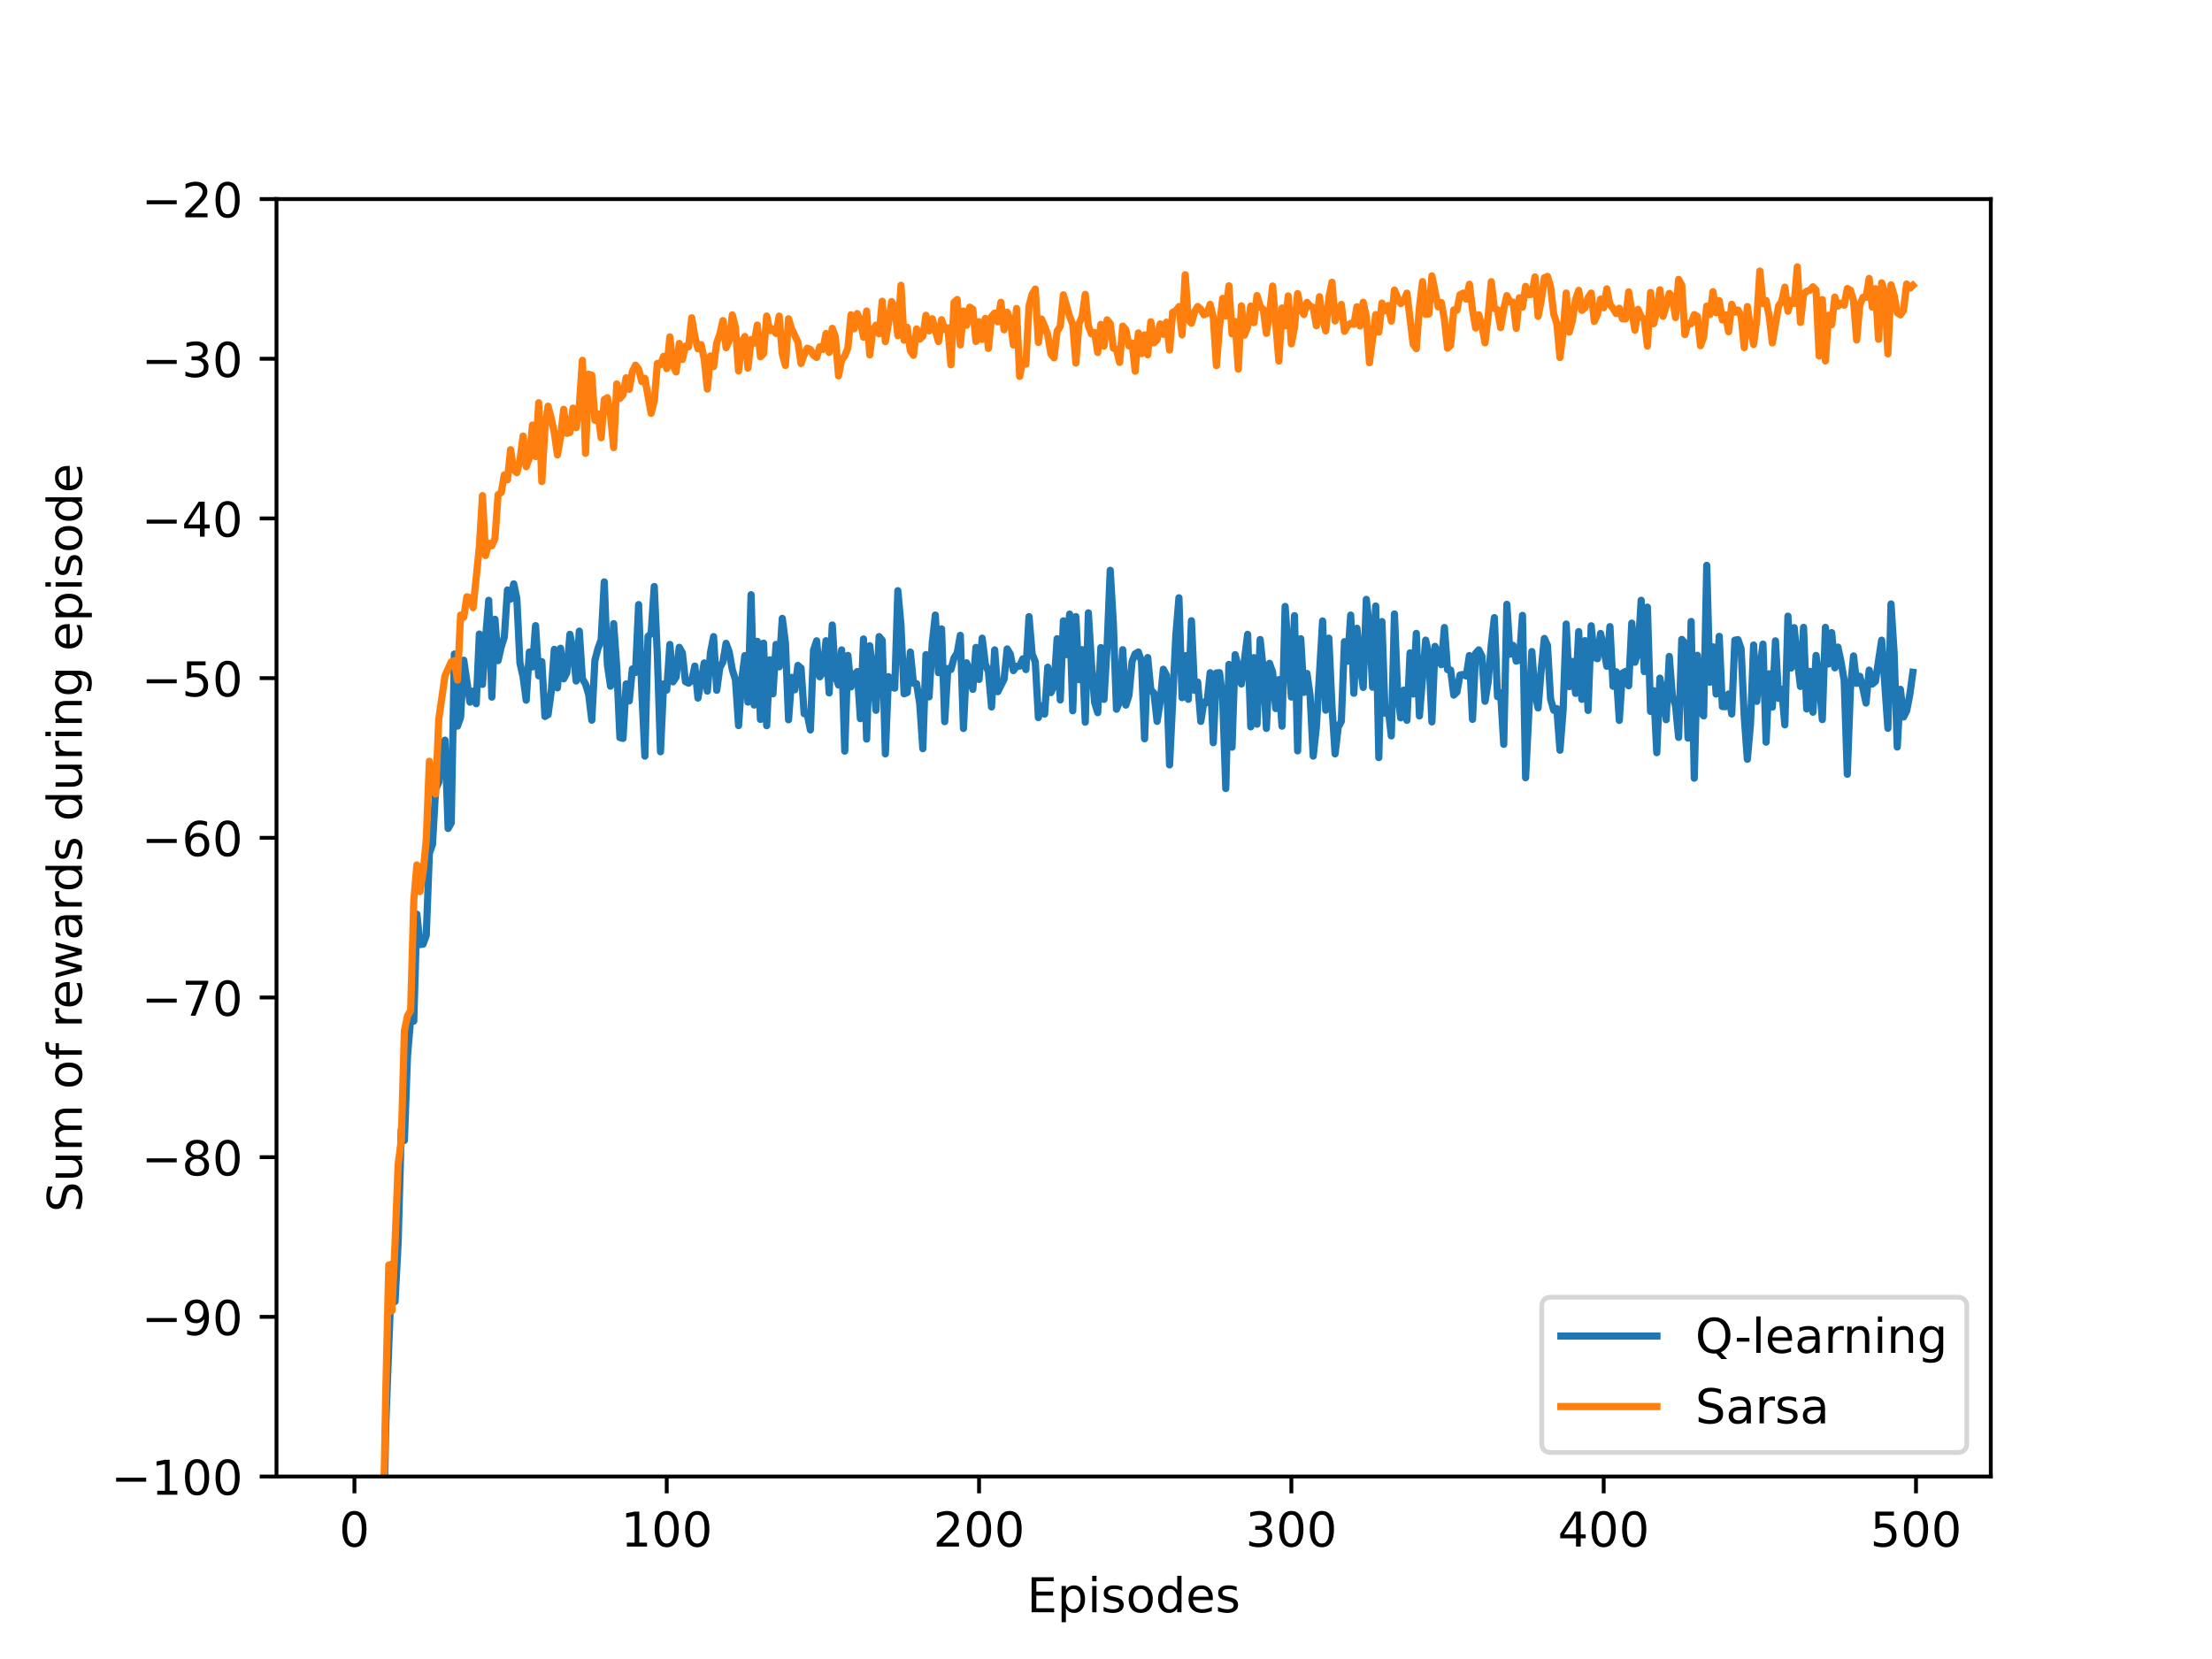 <?xml version="1.0" encoding="utf-8" standalone="no"?>
<!DOCTYPE svg PUBLIC "-//W3C//DTD SVG 1.1//EN"
  "http://www.w3.org/Graphics/SVG/1.1/DTD/svg11.dtd">
<!-- Created with matplotlib (https://matplotlib.org/) -->
<svg height="345.6pt" version="1.1" viewBox="0 0 460.8 345.6" width="460.8pt" xmlns="http://www.w3.org/2000/svg" xmlns:xlink="http://www.w3.org/1999/xlink">
 <defs>
  <style type="text/css">*{stroke-linecap:butt;stroke-linejoin:round;}</style>
 </defs>
 <g id="figure_1">
  <g id="patch_1">
   <path d="M 0 345.6 
L 460.8 345.6 
L 460.8 0 
L 0 0 
z
" style="fill:#ffffff;"/>
  </g>
  <g id="axes_1">
   <g id="patch_2">
    <path d="M 57.6 307.584 
L 414.72 307.584 
L 414.72 41.472 
L 57.6 41.472 
z
" style="fill:#ffffff;"/>
   </g>
   <g id="matplotlib.axis_1">
    <g id="xtick_1">
     <g id="line2d_1">
      <defs>
       <path d="M 0 0 
L 0 3.5 
" id="m9d47b24739" style="stroke:#000000;stroke-width:0.8;"/>
      </defs>
      <g>
       <use style="stroke:#000000;stroke-width:0.8;" x="73.833" xlink:href="#m9d47b24739" y="307.584"/>
      </g>
     </g>
     <g id="text_1">
      <!-- 0 -->
      <g transform="translate(70.651 322.182)scale(0.1 -0.1)">
       <defs>
        <path d="M 31.781 66.406 
Q 24.172 66.406 20.328 58.906 
Q 16.5 51.422 16.5 36.375 
Q 16.5 21.391 20.328 13.891 
Q 24.172 6.391 31.781 6.391 
Q 39.453 6.391 43.281 13.891 
Q 47.125 21.391 47.125 36.375 
Q 47.125 51.422 43.281 58.906 
Q 39.453 66.406 31.781 66.406 
z
M 31.781 74.219 
Q 44.047 74.219 50.516 64.516 
Q 56.984 54.828 56.984 36.375 
Q 56.984 17.969 50.516 8.266 
Q 44.047 -1.422 31.781 -1.422 
Q 19.531 -1.422 13.062 8.266 
Q 6.594 17.969 6.594 36.375 
Q 6.594 54.828 13.062 64.516 
Q 19.531 74.219 31.781 74.219 
z
" id="DejaVuSans-48"/>
       </defs>
       <use xlink:href="#DejaVuSans-48"/>
      </g>
     </g>
    </g>
    <g id="xtick_2">
     <g id="line2d_2">
      <g>
       <use style="stroke:#000000;stroke-width:0.8;" x="138.894" xlink:href="#m9d47b24739" y="307.584"/>
      </g>
     </g>
     <g id="text_2">
      <!-- 100 -->
      <g transform="translate(129.35 322.182)scale(0.1 -0.1)">
       <defs>
        <path d="M 12.406 8.297 
L 28.516 8.297 
L 28.516 63.922 
L 10.984 60.406 
L 10.984 69.391 
L 28.422 72.906 
L 38.281 72.906 
L 38.281 8.297 
L 54.391 8.297 
L 54.391 0 
L 12.406 0 
z
" id="DejaVuSans-49"/>
       </defs>
       <use xlink:href="#DejaVuSans-49"/>
       <use x="63.623" xlink:href="#DejaVuSans-48"/>
       <use x="127.246" xlink:href="#DejaVuSans-48"/>
      </g>
     </g>
    </g>
    <g id="xtick_3">
     <g id="line2d_3">
      <g>
       <use style="stroke:#000000;stroke-width:0.8;" x="203.955" xlink:href="#m9d47b24739" y="307.584"/>
      </g>
     </g>
     <g id="text_3">
      <!-- 200 -->
      <g transform="translate(194.411 322.182)scale(0.1 -0.1)">
       <defs>
        <path d="M 19.188 8.297 
L 53.609 8.297 
L 53.609 0 
L 7.328 0 
L 7.328 8.297 
Q 12.938 14.109 22.625 23.891 
Q 32.328 33.688 34.812 36.531 
Q 39.547 41.844 41.422 45.531 
Q 43.312 49.219 43.312 52.781 
Q 43.312 58.594 39.234 62.25 
Q 35.156 65.922 28.609 65.922 
Q 23.969 65.922 18.812 64.312 
Q 13.672 62.703 7.812 59.422 
L 7.812 69.391 
Q 13.766 71.781 18.938 73 
Q 24.125 74.219 28.422 74.219 
Q 39.75 74.219 46.484 68.547 
Q 53.219 62.891 53.219 53.422 
Q 53.219 48.922 51.531 44.891 
Q 49.859 40.875 45.406 35.406 
Q 44.188 33.984 37.641 27.219 
Q 31.109 20.453 19.188 8.297 
z
" id="DejaVuSans-50"/>
       </defs>
       <use xlink:href="#DejaVuSans-50"/>
       <use x="63.623" xlink:href="#DejaVuSans-48"/>
       <use x="127.246" xlink:href="#DejaVuSans-48"/>
      </g>
     </g>
    </g>
    <g id="xtick_4">
     <g id="line2d_4">
      <g>
       <use style="stroke:#000000;stroke-width:0.8;" x="269.016" xlink:href="#m9d47b24739" y="307.584"/>
      </g>
     </g>
     <g id="text_4">
      <!-- 300 -->
      <g transform="translate(259.472 322.182)scale(0.1 -0.1)">
       <defs>
        <path d="M 40.578 39.312 
Q 47.656 37.797 51.625 33 
Q 55.609 28.219 55.609 21.188 
Q 55.609 10.406 48.188 4.484 
Q 40.766 -1.422 27.094 -1.422 
Q 22.516 -1.422 17.656 -0.516 
Q 12.797 0.391 7.625 2.203 
L 7.625 11.719 
Q 11.719 9.328 16.594 8.109 
Q 21.484 6.891 26.812 6.891 
Q 36.078 6.891 40.938 10.547 
Q 45.797 14.203 45.797 21.188 
Q 45.797 27.641 41.281 31.266 
Q 36.766 34.906 28.719 34.906 
L 20.219 34.906 
L 20.219 43.016 
L 29.109 43.016 
Q 36.375 43.016 40.234 45.922 
Q 44.094 48.828 44.094 54.297 
Q 44.094 59.906 40.109 62.906 
Q 36.141 65.922 28.719 65.922 
Q 24.656 65.922 20.016 65.031 
Q 15.375 64.156 9.812 62.312 
L 9.812 71.094 
Q 15.438 72.656 20.344 73.438 
Q 25.25 74.219 29.594 74.219 
Q 40.828 74.219 47.359 69.109 
Q 53.906 64.016 53.906 55.328 
Q 53.906 49.266 50.438 45.094 
Q 46.969 40.922 40.578 39.312 
z
" id="DejaVuSans-51"/>
       </defs>
       <use xlink:href="#DejaVuSans-51"/>
       <use x="63.623" xlink:href="#DejaVuSans-48"/>
       <use x="127.246" xlink:href="#DejaVuSans-48"/>
      </g>
     </g>
    </g>
    <g id="xtick_5">
     <g id="line2d_5">
      <g>
       <use style="stroke:#000000;stroke-width:0.8;" x="334.077" xlink:href="#m9d47b24739" y="307.584"/>
      </g>
     </g>
     <g id="text_5">
      <!-- 400 -->
      <g transform="translate(324.533 322.182)scale(0.1 -0.1)">
       <defs>
        <path d="M 37.797 64.312 
L 12.891 25.391 
L 37.797 25.391 
z
M 35.203 72.906 
L 47.609 72.906 
L 47.609 25.391 
L 58.016 25.391 
L 58.016 17.188 
L 47.609 17.188 
L 47.609 0 
L 37.797 0 
L 37.797 17.188 
L 4.891 17.188 
L 4.891 26.703 
z
" id="DejaVuSans-52"/>
       </defs>
       <use xlink:href="#DejaVuSans-52"/>
       <use x="63.623" xlink:href="#DejaVuSans-48"/>
       <use x="127.246" xlink:href="#DejaVuSans-48"/>
      </g>
     </g>
    </g>
    <g id="xtick_6">
     <g id="line2d_6">
      <g>
       <use style="stroke:#000000;stroke-width:0.8;" x="399.138" xlink:href="#m9d47b24739" y="307.584"/>
      </g>
     </g>
     <g id="text_6">
      <!-- 500 -->
      <g transform="translate(389.594 322.182)scale(0.1 -0.1)">
       <defs>
        <path d="M 10.797 72.906 
L 49.516 72.906 
L 49.516 64.594 
L 19.828 64.594 
L 19.828 46.734 
Q 21.969 47.469 24.109 47.828 
Q 26.266 48.188 28.422 48.188 
Q 40.625 48.188 47.75 41.5 
Q 54.891 34.812 54.891 23.391 
Q 54.891 11.625 47.562 5.094 
Q 40.234 -1.422 26.906 -1.422 
Q 22.312 -1.422 17.547 -0.641 
Q 12.797 0.141 7.719 1.703 
L 7.719 11.625 
Q 12.109 9.234 16.797 8.062 
Q 21.484 6.891 26.703 6.891 
Q 35.156 6.891 40.078 11.328 
Q 45.016 15.766 45.016 23.391 
Q 45.016 31 40.078 35.438 
Q 35.156 39.891 26.703 39.891 
Q 22.75 39.891 18.812 39.016 
Q 14.891 38.141 10.797 36.281 
z
" id="DejaVuSans-53"/>
       </defs>
       <use xlink:href="#DejaVuSans-53"/>
       <use x="63.623" xlink:href="#DejaVuSans-48"/>
       <use x="127.246" xlink:href="#DejaVuSans-48"/>
      </g>
     </g>
    </g>
    <g id="text_7">
     <!-- Episodes -->
     <g transform="translate(213.918 335.861)scale(0.1 -0.1)">
      <defs>
       <path d="M 9.812 72.906 
L 55.906 72.906 
L 55.906 64.594 
L 19.672 64.594 
L 19.672 43.016 
L 54.391 43.016 
L 54.391 34.719 
L 19.672 34.719 
L 19.672 8.297 
L 56.781 8.297 
L 56.781 0 
L 9.812 0 
z
" id="DejaVuSans-69"/>
       <path d="M 18.109 8.203 
L 18.109 -20.797 
L 9.078 -20.797 
L 9.078 54.688 
L 18.109 54.688 
L 18.109 46.391 
Q 20.953 51.266 25.266 53.625 
Q 29.594 56 35.594 56 
Q 45.562 56 51.781 48.094 
Q 58.016 40.188 58.016 27.297 
Q 58.016 14.406 51.781 6.484 
Q 45.562 -1.422 35.594 -1.422 
Q 29.594 -1.422 25.266 0.953 
Q 20.953 3.328 18.109 8.203 
z
M 48.688 27.297 
Q 48.688 37.203 44.609 42.844 
Q 40.531 48.484 33.406 48.484 
Q 26.266 48.484 22.188 42.844 
Q 18.109 37.203 18.109 27.297 
Q 18.109 17.391 22.188 11.75 
Q 26.266 6.109 33.406 6.109 
Q 40.531 6.109 44.609 11.75 
Q 48.688 17.391 48.688 27.297 
z
" id="DejaVuSans-112"/>
       <path d="M 9.422 54.688 
L 18.406 54.688 
L 18.406 0 
L 9.422 0 
z
M 9.422 75.984 
L 18.406 75.984 
L 18.406 64.594 
L 9.422 64.594 
z
" id="DejaVuSans-105"/>
       <path d="M 44.281 53.078 
L 44.281 44.578 
Q 40.484 46.531 36.375 47.5 
Q 32.281 48.484 27.875 48.484 
Q 21.188 48.484 17.844 46.438 
Q 14.5 44.391 14.5 40.281 
Q 14.5 37.156 16.891 35.375 
Q 19.281 33.594 26.516 31.984 
L 29.594 31.297 
Q 39.156 29.25 43.188 25.516 
Q 47.219 21.781 47.219 15.094 
Q 47.219 7.469 41.188 3.016 
Q 35.156 -1.422 24.609 -1.422 
Q 20.219 -1.422 15.453 -0.562 
Q 10.688 0.297 5.422 2 
L 5.422 11.281 
Q 10.406 8.688 15.234 7.391 
Q 20.062 6.109 24.812 6.109 
Q 31.156 6.109 34.562 8.281 
Q 37.984 10.453 37.984 14.406 
Q 37.984 18.062 35.516 20.016 
Q 33.062 21.969 24.703 23.781 
L 21.578 24.516 
Q 13.234 26.266 9.516 29.906 
Q 5.812 33.547 5.812 39.891 
Q 5.812 47.609 11.281 51.797 
Q 16.75 56 26.812 56 
Q 31.781 56 36.172 55.266 
Q 40.578 54.547 44.281 53.078 
z
" id="DejaVuSans-115"/>
       <path d="M 30.609 48.391 
Q 23.391 48.391 19.188 42.75 
Q 14.984 37.109 14.984 27.297 
Q 14.984 17.484 19.156 11.844 
Q 23.344 6.203 30.609 6.203 
Q 37.797 6.203 41.984 11.859 
Q 46.188 17.531 46.188 27.297 
Q 46.188 37.016 41.984 42.703 
Q 37.797 48.391 30.609 48.391 
z
M 30.609 56 
Q 42.328 56 49.016 48.375 
Q 55.719 40.766 55.719 27.297 
Q 55.719 13.875 49.016 6.219 
Q 42.328 -1.422 30.609 -1.422 
Q 18.844 -1.422 12.172 6.219 
Q 5.516 13.875 5.516 27.297 
Q 5.516 40.766 12.172 48.375 
Q 18.844 56 30.609 56 
z
" id="DejaVuSans-111"/>
       <path d="M 45.406 46.391 
L 45.406 75.984 
L 54.391 75.984 
L 54.391 0 
L 45.406 0 
L 45.406 8.203 
Q 42.578 3.328 38.25 0.953 
Q 33.938 -1.422 27.875 -1.422 
Q 17.969 -1.422 11.734 6.484 
Q 5.516 14.406 5.516 27.297 
Q 5.516 40.188 11.734 48.094 
Q 17.969 56 27.875 56 
Q 33.938 56 38.25 53.625 
Q 42.578 51.266 45.406 46.391 
z
M 14.797 27.297 
Q 14.797 17.391 18.875 11.75 
Q 22.953 6.109 30.078 6.109 
Q 37.203 6.109 41.297 11.75 
Q 45.406 17.391 45.406 27.297 
Q 45.406 37.203 41.297 42.844 
Q 37.203 48.484 30.078 48.484 
Q 22.953 48.484 18.875 42.844 
Q 14.797 37.203 14.797 27.297 
z
" id="DejaVuSans-100"/>
       <path d="M 56.203 29.594 
L 56.203 25.203 
L 14.891 25.203 
Q 15.484 15.922 20.484 11.062 
Q 25.484 6.203 34.422 6.203 
Q 39.594 6.203 44.453 7.469 
Q 49.312 8.734 54.109 11.281 
L 54.109 2.781 
Q 49.266 0.734 44.188 -0.344 
Q 39.109 -1.422 33.891 -1.422 
Q 20.797 -1.422 13.156 6.188 
Q 5.516 13.812 5.516 26.812 
Q 5.516 40.234 12.766 48.109 
Q 20.016 56 32.328 56 
Q 43.359 56 49.781 48.891 
Q 56.203 41.797 56.203 29.594 
z
M 47.219 32.234 
Q 47.125 39.594 43.094 43.984 
Q 39.062 48.391 32.422 48.391 
Q 24.906 48.391 20.391 44.141 
Q 15.875 39.891 15.188 32.172 
z
" id="DejaVuSans-101"/>
      </defs>
      <use xlink:href="#DejaVuSans-69"/>
      <use x="63.184" xlink:href="#DejaVuSans-112"/>
      <use x="126.66" xlink:href="#DejaVuSans-105"/>
      <use x="154.443" xlink:href="#DejaVuSans-115"/>
      <use x="206.543" xlink:href="#DejaVuSans-111"/>
      <use x="267.725" xlink:href="#DejaVuSans-100"/>
      <use x="331.201" xlink:href="#DejaVuSans-101"/>
      <use x="392.725" xlink:href="#DejaVuSans-115"/>
     </g>
    </g>
   </g>
   <g id="matplotlib.axis_2">
    <g id="ytick_1">
     <g id="line2d_7">
      <defs>
       <path d="M 0 0 
L -3.5 0 
" id="m19884f0773" style="stroke:#000000;stroke-width:0.8;"/>
      </defs>
      <g>
       <use style="stroke:#000000;stroke-width:0.8;" x="57.6" xlink:href="#m19884f0773" y="307.584"/>
      </g>
     </g>
     <g id="text_8">
      <!-- −100 -->
      <g transform="translate(23.133 311.383)scale(0.1 -0.1)">
       <defs>
        <path d="M 10.594 35.5 
L 73.188 35.5 
L 73.188 27.203 
L 10.594 27.203 
z
" id="DejaVuSans-8722"/>
       </defs>
       <use xlink:href="#DejaVuSans-8722"/>
       <use x="83.789" xlink:href="#DejaVuSans-49"/>
       <use x="147.412" xlink:href="#DejaVuSans-48"/>
       <use x="211.035" xlink:href="#DejaVuSans-48"/>
      </g>
     </g>
    </g>
    <g id="ytick_2">
     <g id="line2d_8">
      <g>
       <use style="stroke:#000000;stroke-width:0.8;" x="57.6" xlink:href="#m19884f0773" y="274.32"/>
      </g>
     </g>
     <g id="text_9">
      <!-- −90 -->
      <g transform="translate(29.495 278.119)scale(0.1 -0.1)">
       <defs>
        <path d="M 10.984 1.516 
L 10.984 10.5 
Q 14.703 8.734 18.5 7.812 
Q 22.312 6.891 25.984 6.891 
Q 35.75 6.891 40.891 13.453 
Q 46.047 20.016 46.781 33.406 
Q 43.953 29.203 39.594 26.953 
Q 35.25 24.703 29.984 24.703 
Q 19.047 24.703 12.672 31.312 
Q 6.297 37.938 6.297 49.422 
Q 6.297 60.641 12.938 67.422 
Q 19.578 74.219 30.609 74.219 
Q 43.266 74.219 49.922 64.516 
Q 56.594 54.828 56.594 36.375 
Q 56.594 19.141 48.406 8.859 
Q 40.234 -1.422 26.422 -1.422 
Q 22.703 -1.422 18.891 -0.688 
Q 15.094 0.047 10.984 1.516 
z
M 30.609 32.422 
Q 37.25 32.422 41.125 36.953 
Q 45.016 41.5 45.016 49.422 
Q 45.016 57.281 41.125 61.844 
Q 37.25 66.406 30.609 66.406 
Q 23.969 66.406 20.094 61.844 
Q 16.219 57.281 16.219 49.422 
Q 16.219 41.5 20.094 36.953 
Q 23.969 32.422 30.609 32.422 
z
" id="DejaVuSans-57"/>
       </defs>
       <use xlink:href="#DejaVuSans-8722"/>
       <use x="83.789" xlink:href="#DejaVuSans-57"/>
       <use x="147.412" xlink:href="#DejaVuSans-48"/>
      </g>
     </g>
    </g>
    <g id="ytick_3">
     <g id="line2d_9">
      <g>
       <use style="stroke:#000000;stroke-width:0.8;" x="57.6" xlink:href="#m19884f0773" y="241.056"/>
      </g>
     </g>
     <g id="text_10">
      <!-- −80 -->
      <g transform="translate(29.495 244.855)scale(0.1 -0.1)">
       <defs>
        <path d="M 31.781 34.625 
Q 24.75 34.625 20.719 30.859 
Q 16.703 27.094 16.703 20.516 
Q 16.703 13.922 20.719 10.156 
Q 24.75 6.391 31.781 6.391 
Q 38.812 6.391 42.859 10.172 
Q 46.922 13.969 46.922 20.516 
Q 46.922 27.094 42.891 30.859 
Q 38.875 34.625 31.781 34.625 
z
M 21.922 38.812 
Q 15.578 40.375 12.031 44.719 
Q 8.5 49.078 8.5 55.328 
Q 8.5 64.062 14.719 69.141 
Q 20.953 74.219 31.781 74.219 
Q 42.672 74.219 48.875 69.141 
Q 55.078 64.062 55.078 55.328 
Q 55.078 49.078 51.531 44.719 
Q 48 40.375 41.703 38.812 
Q 48.828 37.156 52.797 32.312 
Q 56.781 27.484 56.781 20.516 
Q 56.781 9.906 50.312 4.234 
Q 43.844 -1.422 31.781 -1.422 
Q 19.734 -1.422 13.25 4.234 
Q 6.781 9.906 6.781 20.516 
Q 6.781 27.484 10.781 32.312 
Q 14.797 37.156 21.922 38.812 
z
M 18.312 54.391 
Q 18.312 48.734 21.844 45.562 
Q 25.391 42.391 31.781 42.391 
Q 38.141 42.391 41.719 45.562 
Q 45.312 48.734 45.312 54.391 
Q 45.312 60.062 41.719 63.234 
Q 38.141 66.406 31.781 66.406 
Q 25.391 66.406 21.844 63.234 
Q 18.312 60.062 18.312 54.391 
z
" id="DejaVuSans-56"/>
       </defs>
       <use xlink:href="#DejaVuSans-8722"/>
       <use x="83.789" xlink:href="#DejaVuSans-56"/>
       <use x="147.412" xlink:href="#DejaVuSans-48"/>
      </g>
     </g>
    </g>
    <g id="ytick_4">
     <g id="line2d_10">
      <g>
       <use style="stroke:#000000;stroke-width:0.8;" x="57.6" xlink:href="#m19884f0773" y="207.792"/>
      </g>
     </g>
     <g id="text_11">
      <!-- −70 -->
      <g transform="translate(29.495 211.591)scale(0.1 -0.1)">
       <defs>
        <path d="M 8.203 72.906 
L 55.078 72.906 
L 55.078 68.703 
L 28.609 0 
L 18.312 0 
L 43.219 64.594 
L 8.203 64.594 
z
" id="DejaVuSans-55"/>
       </defs>
       <use xlink:href="#DejaVuSans-8722"/>
       <use x="83.789" xlink:href="#DejaVuSans-55"/>
       <use x="147.412" xlink:href="#DejaVuSans-48"/>
      </g>
     </g>
    </g>
    <g id="ytick_5">
     <g id="line2d_11">
      <g>
       <use style="stroke:#000000;stroke-width:0.8;" x="57.6" xlink:href="#m19884f0773" y="174.528"/>
      </g>
     </g>
     <g id="text_12">
      <!-- −60 -->
      <g transform="translate(29.495 178.327)scale(0.1 -0.1)">
       <defs>
        <path d="M 33.016 40.375 
Q 26.375 40.375 22.484 35.828 
Q 18.609 31.297 18.609 23.391 
Q 18.609 15.531 22.484 10.953 
Q 26.375 6.391 33.016 6.391 
Q 39.656 6.391 43.531 10.953 
Q 47.406 15.531 47.406 23.391 
Q 47.406 31.297 43.531 35.828 
Q 39.656 40.375 33.016 40.375 
z
M 52.594 71.297 
L 52.594 62.312 
Q 48.875 64.062 45.094 64.984 
Q 41.312 65.922 37.594 65.922 
Q 27.828 65.922 22.672 59.328 
Q 17.531 52.734 16.797 39.406 
Q 19.672 43.656 24.016 45.922 
Q 28.375 48.188 33.594 48.188 
Q 44.578 48.188 50.953 41.516 
Q 57.328 34.859 57.328 23.391 
Q 57.328 12.156 50.688 5.359 
Q 44.047 -1.422 33.016 -1.422 
Q 20.359 -1.422 13.672 8.266 
Q 6.984 17.969 6.984 36.375 
Q 6.984 53.656 15.188 63.938 
Q 23.391 74.219 37.203 74.219 
Q 40.922 74.219 44.703 73.484 
Q 48.484 72.75 52.594 71.297 
z
" id="DejaVuSans-54"/>
       </defs>
       <use xlink:href="#DejaVuSans-8722"/>
       <use x="83.789" xlink:href="#DejaVuSans-54"/>
       <use x="147.412" xlink:href="#DejaVuSans-48"/>
      </g>
     </g>
    </g>
    <g id="ytick_6">
     <g id="line2d_12">
      <g>
       <use style="stroke:#000000;stroke-width:0.8;" x="57.6" xlink:href="#m19884f0773" y="141.264"/>
      </g>
     </g>
     <g id="text_13">
      <!-- −50 -->
      <g transform="translate(29.495 145.063)scale(0.1 -0.1)">
       <use xlink:href="#DejaVuSans-8722"/>
       <use x="83.789" xlink:href="#DejaVuSans-53"/>
       <use x="147.412" xlink:href="#DejaVuSans-48"/>
      </g>
     </g>
    </g>
    <g id="ytick_7">
     <g id="line2d_13">
      <g>
       <use style="stroke:#000000;stroke-width:0.8;" x="57.6" xlink:href="#m19884f0773" y="108"/>
      </g>
     </g>
     <g id="text_14">
      <!-- −40 -->
      <g transform="translate(29.495 111.799)scale(0.1 -0.1)">
       <use xlink:href="#DejaVuSans-8722"/>
       <use x="83.789" xlink:href="#DejaVuSans-52"/>
       <use x="147.412" xlink:href="#DejaVuSans-48"/>
      </g>
     </g>
    </g>
    <g id="ytick_8">
     <g id="line2d_14">
      <g>
       <use style="stroke:#000000;stroke-width:0.8;" x="57.6" xlink:href="#m19884f0773" y="74.736"/>
      </g>
     </g>
     <g id="text_15">
      <!-- −30 -->
      <g transform="translate(29.495 78.535)scale(0.1 -0.1)">
       <use xlink:href="#DejaVuSans-8722"/>
       <use x="83.789" xlink:href="#DejaVuSans-51"/>
       <use x="147.412" xlink:href="#DejaVuSans-48"/>
      </g>
     </g>
    </g>
    <g id="ytick_9">
     <g id="line2d_15">
      <g>
       <use style="stroke:#000000;stroke-width:0.8;" x="57.6" xlink:href="#m19884f0773" y="41.472"/>
      </g>
     </g>
     <g id="text_16">
      <!-- −20 -->
      <g transform="translate(29.495 45.271)scale(0.1 -0.1)">
       <use xlink:href="#DejaVuSans-8722"/>
       <use x="83.789" xlink:href="#DejaVuSans-50"/>
       <use x="147.412" xlink:href="#DejaVuSans-48"/>
      </g>
     </g>
    </g>
    <g id="text_17">
     <!-- Sum of rewards during episode -->
     <g transform="translate(17.053 252.522)rotate(-90)scale(0.1 -0.1)">
      <defs>
       <path d="M 53.516 70.516 
L 53.516 60.891 
Q 47.906 63.578 42.922 64.891 
Q 37.938 66.219 33.297 66.219 
Q 25.25 66.219 20.875 63.094 
Q 16.5 59.969 16.5 54.203 
Q 16.5 49.359 19.406 46.891 
Q 22.312 44.438 30.422 42.922 
L 36.375 41.703 
Q 47.406 39.594 52.656 34.297 
Q 57.906 29 57.906 20.125 
Q 57.906 9.516 50.797 4.047 
Q 43.703 -1.422 29.984 -1.422 
Q 24.812 -1.422 18.969 -0.25 
Q 13.141 0.922 6.891 3.219 
L 6.891 13.375 
Q 12.891 10.016 18.656 8.297 
Q 24.422 6.594 29.984 6.594 
Q 38.422 6.594 43.016 9.906 
Q 47.609 13.234 47.609 19.391 
Q 47.609 24.75 44.312 27.781 
Q 41.016 30.812 33.5 32.328 
L 27.484 33.5 
Q 16.453 35.688 11.516 40.375 
Q 6.594 45.062 6.594 53.422 
Q 6.594 63.094 13.406 68.656 
Q 20.219 74.219 32.172 74.219 
Q 37.312 74.219 42.625 73.281 
Q 47.953 72.359 53.516 70.516 
z
" id="DejaVuSans-83"/>
       <path d="M 8.5 21.578 
L 8.5 54.688 
L 17.484 54.688 
L 17.484 21.922 
Q 17.484 14.156 20.5 10.266 
Q 23.531 6.391 29.594 6.391 
Q 36.859 6.391 41.078 11.031 
Q 45.312 15.672 45.312 23.688 
L 45.312 54.688 
L 54.297 54.688 
L 54.297 0 
L 45.312 0 
L 45.312 8.406 
Q 42.047 3.422 37.719 1 
Q 33.406 -1.422 27.688 -1.422 
Q 18.266 -1.422 13.375 4.438 
Q 8.5 10.297 8.5 21.578 
z
M 31.109 56 
z
" id="DejaVuSans-117"/>
       <path d="M 52 44.188 
Q 55.375 50.25 60.062 53.125 
Q 64.75 56 71.094 56 
Q 79.641 56 84.281 50.016 
Q 88.922 44.047 88.922 33.016 
L 88.922 0 
L 79.891 0 
L 79.891 32.719 
Q 79.891 40.578 77.094 44.375 
Q 74.312 48.188 68.609 48.188 
Q 61.625 48.188 57.562 43.547 
Q 53.516 38.922 53.516 30.906 
L 53.516 0 
L 44.484 0 
L 44.484 32.719 
Q 44.484 40.625 41.703 44.406 
Q 38.922 48.188 33.109 48.188 
Q 26.219 48.188 22.156 43.531 
Q 18.109 38.875 18.109 30.906 
L 18.109 0 
L 9.078 0 
L 9.078 54.688 
L 18.109 54.688 
L 18.109 46.188 
Q 21.188 51.219 25.484 53.609 
Q 29.781 56 35.688 56 
Q 41.656 56 45.828 52.969 
Q 50 49.953 52 44.188 
z
" id="DejaVuSans-109"/>
       <path id="DejaVuSans-32"/>
       <path d="M 37.109 75.984 
L 37.109 68.5 
L 28.516 68.5 
Q 23.688 68.5 21.797 66.547 
Q 19.922 64.594 19.922 59.516 
L 19.922 54.688 
L 34.719 54.688 
L 34.719 47.703 
L 19.922 47.703 
L 19.922 0 
L 10.891 0 
L 10.891 47.703 
L 2.297 47.703 
L 2.297 54.688 
L 10.891 54.688 
L 10.891 58.5 
Q 10.891 67.625 15.141 71.797 
Q 19.391 75.984 28.609 75.984 
z
" id="DejaVuSans-102"/>
       <path d="M 41.109 46.297 
Q 39.594 47.172 37.812 47.578 
Q 36.031 48 33.891 48 
Q 26.266 48 22.188 43.047 
Q 18.109 38.094 18.109 28.812 
L 18.109 0 
L 9.078 0 
L 9.078 54.688 
L 18.109 54.688 
L 18.109 46.188 
Q 20.953 51.172 25.484 53.578 
Q 30.031 56 36.531 56 
Q 37.453 56 38.578 55.875 
Q 39.703 55.766 41.062 55.516 
z
" id="DejaVuSans-114"/>
       <path d="M 4.203 54.688 
L 13.188 54.688 
L 24.422 12.016 
L 35.594 54.688 
L 46.188 54.688 
L 57.422 12.016 
L 68.609 54.688 
L 77.594 54.688 
L 63.281 0 
L 52.688 0 
L 40.922 44.828 
L 29.109 0 
L 18.5 0 
z
" id="DejaVuSans-119"/>
       <path d="M 34.281 27.484 
Q 23.391 27.484 19.188 25 
Q 14.984 22.516 14.984 16.5 
Q 14.984 11.719 18.141 8.906 
Q 21.297 6.109 26.703 6.109 
Q 34.188 6.109 38.703 11.406 
Q 43.219 16.703 43.219 25.484 
L 43.219 27.484 
z
M 52.203 31.203 
L 52.203 0 
L 43.219 0 
L 43.219 8.297 
Q 40.141 3.328 35.547 0.953 
Q 30.953 -1.422 24.312 -1.422 
Q 15.922 -1.422 10.953 3.297 
Q 6 8.016 6 15.922 
Q 6 25.141 12.172 29.828 
Q 18.359 34.516 30.609 34.516 
L 43.219 34.516 
L 43.219 35.406 
Q 43.219 41.609 39.141 45 
Q 35.062 48.391 27.688 48.391 
Q 23 48.391 18.547 47.266 
Q 14.109 46.141 10.016 43.891 
L 10.016 52.203 
Q 14.938 54.109 19.578 55.047 
Q 24.219 56 28.609 56 
Q 40.484 56 46.344 49.844 
Q 52.203 43.703 52.203 31.203 
z
" id="DejaVuSans-97"/>
       <path d="M 54.891 33.016 
L 54.891 0 
L 45.906 0 
L 45.906 32.719 
Q 45.906 40.484 42.875 44.328 
Q 39.844 48.188 33.797 48.188 
Q 26.516 48.188 22.312 43.547 
Q 18.109 38.922 18.109 30.906 
L 18.109 0 
L 9.078 0 
L 9.078 54.688 
L 18.109 54.688 
L 18.109 46.188 
Q 21.344 51.125 25.703 53.562 
Q 30.078 56 35.797 56 
Q 45.219 56 50.047 50.172 
Q 54.891 44.344 54.891 33.016 
z
" id="DejaVuSans-110"/>
       <path d="M 45.406 27.984 
Q 45.406 37.75 41.375 43.109 
Q 37.359 48.484 30.078 48.484 
Q 22.859 48.484 18.828 43.109 
Q 14.797 37.75 14.797 27.984 
Q 14.797 18.266 18.828 12.891 
Q 22.859 7.516 30.078 7.516 
Q 37.359 7.516 41.375 12.891 
Q 45.406 18.266 45.406 27.984 
z
M 54.391 6.781 
Q 54.391 -7.172 48.188 -13.984 
Q 42 -20.797 29.203 -20.797 
Q 24.469 -20.797 20.266 -20.094 
Q 16.062 -19.391 12.109 -17.922 
L 12.109 -9.188 
Q 16.062 -11.328 19.922 -12.344 
Q 23.781 -13.375 27.781 -13.375 
Q 36.625 -13.375 41.016 -8.766 
Q 45.406 -4.156 45.406 5.172 
L 45.406 9.625 
Q 42.625 4.781 38.281 2.391 
Q 33.938 0 27.875 0 
Q 17.828 0 11.672 7.656 
Q 5.516 15.328 5.516 27.984 
Q 5.516 40.672 11.672 48.328 
Q 17.828 56 27.875 56 
Q 33.938 56 38.281 53.609 
Q 42.625 51.219 45.406 46.391 
L 45.406 54.688 
L 54.391 54.688 
z
" id="DejaVuSans-103"/>
      </defs>
      <use xlink:href="#DejaVuSans-83"/>
      <use x="63.477" xlink:href="#DejaVuSans-117"/>
      <use x="126.855" xlink:href="#DejaVuSans-109"/>
      <use x="224.268" xlink:href="#DejaVuSans-32"/>
      <use x="256.055" xlink:href="#DejaVuSans-111"/>
      <use x="317.236" xlink:href="#DejaVuSans-102"/>
      <use x="352.441" xlink:href="#DejaVuSans-32"/>
      <use x="384.229" xlink:href="#DejaVuSans-114"/>
      <use x="423.092" xlink:href="#DejaVuSans-101"/>
      <use x="484.615" xlink:href="#DejaVuSans-119"/>
      <use x="566.402" xlink:href="#DejaVuSans-97"/>
      <use x="627.682" xlink:href="#DejaVuSans-114"/>
      <use x="667.045" xlink:href="#DejaVuSans-100"/>
      <use x="730.521" xlink:href="#DejaVuSans-115"/>
      <use x="782.621" xlink:href="#DejaVuSans-32"/>
      <use x="814.408" xlink:href="#DejaVuSans-100"/>
      <use x="877.885" xlink:href="#DejaVuSans-117"/>
      <use x="941.264" xlink:href="#DejaVuSans-114"/>
      <use x="982.377" xlink:href="#DejaVuSans-105"/>
      <use x="1010.16" xlink:href="#DejaVuSans-110"/>
      <use x="1073.539" xlink:href="#DejaVuSans-103"/>
      <use x="1137.016" xlink:href="#DejaVuSans-32"/>
      <use x="1168.803" xlink:href="#DejaVuSans-101"/>
      <use x="1230.326" xlink:href="#DejaVuSans-112"/>
      <use x="1293.803" xlink:href="#DejaVuSans-105"/>
      <use x="1321.586" xlink:href="#DejaVuSans-115"/>
      <use x="1373.686" xlink:href="#DejaVuSans-111"/>
      <use x="1434.867" xlink:href="#DejaVuSans-100"/>
      <use x="1498.344" xlink:href="#DejaVuSans-101"/>
     </g>
    </g>
   </g>
   <g id="line2d_16">
    <path clip-path="url(#p34ce5c50a9)" d="M 78.687 346.6 
L 79.038 343.755 
L 79.688 333.806 
L 80.339 297.488 
L 81.64 263.363 
L 82.291 271.13 
L 82.941 258.799 
L 83.592 235.321 
L 84.242 237.583 
L 84.893 219.9 
L 85.544 212.229 
L 86.194 212.715 
L 86.845 190.438 
L 87.496 196.772 
L 88.146 196.678 
L 88.797 194.842 
L 89.447 177.758 
L 90.098 175.898 
L 90.749 164.382 
L 91.399 162.995 
L 92.05 156.911 
L 92.7 154.187 
L 93.351 172.582 
L 94.002 171.418 
L 94.652 136.251 
L 95.303 151.263 
L 95.953 149.414 
L 96.604 137.535 
L 97.905 146.274 
L 98.556 143.965 
L 99.207 146.6 
L 99.857 132.086 
L 100.508 142.575 
L 101.158 132.842 
L 101.809 125.054 
L 102.46 145.226 
L 103.11 129.01 
L 103.761 137.622 
L 104.411 134.768 
L 105.062 132.699 
L 105.713 122.899 
L 106.363 124.795 
L 107.014 121.625 
L 107.664 124.675 
L 108.315 138.107 
L 108.966 140.988 
L 109.616 145.861 
L 110.267 135.829 
L 110.918 138.936 
L 111.568 130.33 
L 112.219 140.792 
L 112.869 137.825 
L 113.52 149.251 
L 114.171 148.865 
L 114.821 144.185 
L 115.472 135.27 
L 116.122 143.296 
L 116.773 135.04 
L 117.424 141.414 
L 118.074 140.173 
L 118.725 132.146 
L 119.375 135.546 
L 120.026 141.873 
L 120.677 131.478 
L 121.327 141.414 
L 121.978 142.498 
L 122.629 144.664 
L 123.279 150.022 
L 123.93 137.575 
L 124.58 135.057 
L 125.231 133.284 
L 125.882 121.219 
L 126.532 138.513 
L 127.183 142.944 
L 127.833 129.918 
L 128.484 139.025 
L 129.135 153.658 
L 129.785 153.824 
L 130.436 142.475 
L 131.086 146.014 
L 131.737 139.348 
L 132.388 140.09 
L 133.038 125.946 
L 133.689 143.829 
L 134.339 157.513 
L 134.99 132.582 
L 135.641 131.973 
L 136.291 122.177 
L 136.942 136.654 
L 137.593 156.602 
L 138.243 142.471 
L 138.894 143.752 
L 139.544 134.252 
L 140.195 142.036 
L 140.846 141.054 
L 141.496 134.847 
L 142.147 135.982 
L 142.797 142.012 
L 143.448 142.318 
L 144.099 141.763 
L 144.749 138.749 
L 145.4 145.425 
L 146.701 138.107 
L 147.352 143.975 
L 148.002 135.962 
L 148.653 132.615 
L 149.304 143.802 
L 149.954 139.085 
L 150.605 137.858 
L 151.255 134.016 
L 151.906 135.829 
L 152.557 139.521 
L 153.207 141.627 
L 153.858 151.153 
L 154.508 141.653 
L 155.159 136.577 
L 155.81 146.26 
L 156.46 123.887 
L 157.111 146.872 
L 157.761 133.6 
L 158.412 149.873 
L 159.063 133.979 
L 159.713 151.17 
L 160.364 137.452 
L 161.015 144.547 
L 161.665 134.239 
L 162.316 138.922 
L 162.966 128.813 
L 163.617 133.899 
L 164.268 149.943 
L 164.918 141.118 
L 165.569 143.696 
L 166.219 138.623 
L 166.87 139.182 
L 167.521 148.675 
L 168.171 148.798 
L 168.822 152.052 
L 169.472 135.433 
L 170.123 133.49 
L 170.774 140.991 
L 171.424 140.116 
L 172.075 133.474 
L 172.725 144.354 
L 173.376 130.2 
L 174.027 140.755 
L 174.677 142.704 
L 175.328 135.39 
L 175.979 156.472 
L 176.629 136.531 
L 177.28 143.097 
L 177.93 140.635 
L 178.581 139.897 
L 179.232 149.716 
L 179.882 133.111 
L 180.533 153.964 
L 181.183 134.521 
L 181.834 139.9 
L 182.485 147.973 
L 183.135 132.612 
L 183.786 133.4 
L 184.436 157.048 
L 185.087 140.958 
L 185.738 143.133 
L 186.388 143.353 
L 187.039 123.052 
L 187.69 130.26 
L 188.34 144.537 
L 188.991 144.271 
L 189.641 135.832 
L 190.292 142.345 
L 190.943 142.422 
L 191.593 146.553 
L 192.244 155.963 
L 192.894 136.364 
L 193.545 145.173 
L 194.196 134.059 
L 194.846 128.128 
L 195.497 140.133 
L 196.147 131.005 
L 196.798 150.332 
L 197.449 139.268 
L 198.099 139.474 
L 198.75 137.039 
L 199.401 136.015 
L 200.051 132.353 
L 200.702 151.759 
L 201.352 138.081 
L 202.003 139.657 
L 202.654 143.606 
L 203.304 134.871 
L 203.955 141.543 
L 204.605 132.945 
L 205.256 138.297 
L 205.907 139.94 
L 206.557 147.271 
L 207.208 135.383 
L 207.858 144.098 
L 209.16 141.497 
L 209.81 135.183 
L 210.461 136.244 
L 211.112 139.704 
L 211.762 138.802 
L 212.413 138.759 
L 213.063 137.252 
L 213.714 139.488 
L 214.365 128.451 
L 215.015 136.231 
L 215.666 137.851 
L 216.316 149.49 
L 216.967 147.062 
L 217.618 148.758 
L 218.268 138.985 
L 218.919 144.288 
L 219.569 142.847 
L 220.22 133.058 
L 220.871 145.808 
L 221.521 129.326 
L 222.172 136.368 
L 222.822 127.932 
L 223.473 148.07 
L 224.124 128.444 
L 224.774 141.587 
L 225.425 135.333 
L 226.076 150.442 
L 226.726 127.666 
L 227.377 138.214 
L 228.027 146.337 
L 228.678 148.459 
L 229.329 134.904 
L 229.979 145.695 
L 230.63 134.644 
L 231.28 118.807 
L 231.931 129.841 
L 232.582 147.75 
L 233.232 146.187 
L 233.883 135.343 
L 234.533 146.886 
L 235.184 144.837 
L 235.835 137.781 
L 236.485 136.198 
L 237.136 135.822 
L 237.787 137.721 
L 238.437 153.901 
L 239.088 136.976 
L 239.738 143.719 
L 240.389 144.391 
L 241.04 150.275 
L 241.69 146.174 
L 242.341 139.415 
L 242.991 140.645 
L 243.642 159.346 
L 244.943 132.492 
L 245.594 124.532 
L 246.244 145.339 
L 246.895 136.594 
L 247.546 145.678 
L 248.196 129.309 
L 248.847 143.812 
L 249.498 142.086 
L 250.148 150.279 
L 250.799 146.24 
L 251.449 146.357 
L 252.1 140.143 
L 252.751 154.719 
L 253.401 140.19 
L 254.052 140.133 
L 254.702 145.535 
L 255.353 164.263 
L 256.004 138.413 
L 256.654 155.651 
L 257.305 136.381 
L 257.955 138.949 
L 258.606 142.485 
L 259.907 132.143 
L 260.558 151.41 
L 261.208 136.993 
L 261.859 150.867 
L 262.51 133.221 
L 263.16 139.391 
L 263.811 151.745 
L 264.462 138.184 
L 265.112 140.037 
L 265.763 147.607 
L 266.413 141.583 
L 267.064 151.28 
L 267.715 126.332 
L 269.016 145.209 
L 269.666 128.251 
L 270.317 156.422 
L 270.968 133.058 
L 271.618 144.234 
L 272.269 140.296 
L 272.919 144.916 
L 273.57 157.507 
L 274.221 151.489 
L 275.522 129.349 
L 276.173 147.943 
L 276.823 132.938 
L 277.474 147.162 
L 278.124 157.048 
L 278.775 151.479 
L 279.426 150.252 
L 280.076 133.667 
L 280.727 137.738 
L 281.377 128.128 
L 282.028 144.424 
L 282.679 130.879 
L 283.329 138.317 
L 283.98 143.197 
L 284.63 124.858 
L 285.281 130.663 
L 285.932 143.16 
L 286.582 126.235 
L 287.233 157.823 
L 287.884 129.489 
L 288.534 148.595 
L 289.185 147.647 
L 289.835 153.299 
L 290.486 127.889 
L 291.137 144.045 
L 291.787 149.547 
L 292.438 143.772 
L 293.088 150.059 
L 293.739 136.008 
L 294.39 144.577 
L 295.04 131.943 
L 295.691 149.148 
L 296.992 133.347 
L 297.643 136.334 
L 298.293 150.385 
L 298.944 134.644 
L 300.245 138.46 
L 300.896 130.723 
L 301.546 139.501 
L 302.197 139.597 
L 302.848 144.803 
L 303.498 144.181 
L 304.149 140.622 
L 304.799 140.502 
L 305.45 140.828 
L 306.101 136.564 
L 306.751 149.859 
L 307.402 136.121 
L 308.052 135.38 
L 308.703 136.694 
L 309.354 146.087 
L 310.004 142.082 
L 310.655 134.398 
L 311.305 128.66 
L 311.956 145.136 
L 312.607 144.334 
L 313.257 155.059 
L 313.908 125.889 
L 314.559 136.274 
L 315.209 134.445 
L 315.86 137.725 
L 316.51 137.465 
L 317.161 128.191 
L 317.812 162.017 
L 319.113 135.726 
L 319.763 144.364 
L 320.414 147.478 
L 321.065 139.498 
L 321.715 132.998 
L 322.366 134.445 
L 323.016 145.618 
L 323.667 147.963 
L 324.318 147.611 
L 324.968 156.286 
L 325.619 148.03 
L 326.27 130.001 
L 326.92 143.027 
L 327.571 137.788 
L 328.221 144.447 
L 328.872 131.574 
L 329.523 145.685 
L 330.173 133.46 
L 330.824 147.993 
L 331.474 130.363 
L 332.125 136.953 
L 332.776 137.222 
L 333.426 131.96 
L 334.077 135.02 
L 334.727 138.796 
L 335.378 130.54 
L 336.029 142.964 
L 336.679 139.937 
L 337.33 150.072 
L 337.981 140.226 
L 338.631 139.864 
L 339.282 142.857 
L 339.932 129.805 
L 340.583 137.958 
L 341.234 135.772 
L 341.884 125.048 
L 342.535 139.9 
L 343.185 126.478 
L 343.836 148.19 
L 344.487 143.879 
L 345.137 156.802 
L 345.788 141.271 
L 346.438 145.063 
L 347.089 149.926 
L 347.74 136.75 
L 348.39 145.006 
L 349.041 146.989 
L 349.691 153.612 
L 350.342 133.201 
L 350.993 133.973 
L 351.643 153.775 
L 352.294 129.469 
L 352.945 162.107 
L 353.595 136.507 
L 354.246 148.326 
L 354.896 149.134 
L 355.547 117.77 
L 356.198 142.119 
L 356.848 134.754 
L 357.499 144.59 
L 358.149 132.559 
L 358.8 147.188 
L 359.451 147.208 
L 360.101 144.57 
L 360.752 148.738 
L 361.402 133.364 
L 362.053 133.251 
L 362.704 135.143 
L 363.354 149.227 
L 364.005 158.175 
L 364.656 150.944 
L 365.306 134.368 
L 365.957 146.107 
L 366.607 139.308 
L 367.258 134.182 
L 367.909 154.606 
L 368.559 140.366 
L 369.21 147.308 
L 369.86 133.5 
L 370.511 145.485 
L 371.162 143.589 
L 371.812 150.997 
L 372.463 128.354 
L 373.113 139.175 
L 373.764 130.756 
L 374.415 137.522 
L 375.065 143 
L 375.716 130.686 
L 376.367 147.694 
L 377.017 139.854 
L 377.668 148.366 
L 378.318 136.541 
L 378.969 141.806 
L 379.62 149.909 
L 380.27 130.686 
L 380.921 138.323 
L 381.571 131.787 
L 382.222 139.128 
L 382.873 134.807 
L 383.523 137.908 
L 384.174 141.693 
L 384.824 161.296 
L 385.475 143.583 
L 386.126 136.64 
L 386.776 142.358 
L 387.427 140.878 
L 388.078 143.41 
L 388.728 146.46 
L 389.379 139.604 
L 390.029 142.501 
L 390.68 141.939 
L 391.981 133.357 
L 393.282 151.716 
L 393.933 125.813 
L 394.584 136.058 
L 395.234 155.621 
L 395.885 143.602 
L 396.535 149.36 
L 397.186 148.1 
L 397.837 144.79 
L 398.487 140.05 
L 398.487 140.05 
" style="fill:none;stroke:#1f77b4;stroke-linecap:square;stroke-width:1.5;"/>
   </g>
   <g id="line2d_17">
    <path clip-path="url(#p34ce5c50a9)" d="M 78.61 346.6 
L 79.038 326.381 
L 79.688 325.377 
L 80.339 291.255 
L 80.989 263.513 
L 81.64 273.093 
L 82.291 259.125 
L 82.941 242.553 
L 83.592 237.573 
L 84.242 214.731 
L 84.893 211.604 
L 85.544 210.506 
L 86.194 187.684 
L 86.845 180.18 
L 87.496 185.731 
L 88.146 181.666 
L 88.797 174.944 
L 89.447 158.591 
L 90.098 164.682 
L 90.749 165.414 
L 91.399 149.869 
L 92.7 140.758 
L 94.002 137.871 
L 94.652 137.655 
L 95.303 141.666 
L 95.953 128.128 
L 96.604 128.577 
L 97.255 124.316 
L 97.905 124.522 
L 98.556 126.598 
L 99.857 113.951 
L 100.508 103.247 
L 101.158 115.727 
L 101.809 113.163 
L 102.46 113.685 
L 103.11 112.181 
L 103.761 103.05 
L 104.411 102.608 
L 105.062 98.922 
L 105.713 99.96 
L 106.363 93.68 
L 107.014 97.904 
L 107.664 98.467 
L 108.315 95.872 
L 108.966 90.829 
L 109.616 97.219 
L 110.267 95.443 
L 110.918 88.547 
L 111.568 95.107 
L 112.219 83.894 
L 112.869 100.323 
L 113.52 89.292 
L 114.171 84.615 
L 114.821 87.1 
L 115.472 90.137 
L 116.122 94.778 
L 116.773 91.019 
L 117.424 85.271 
L 118.074 90.274 
L 118.725 90.067 
L 119.375 85.018 
L 120.026 89.083 
L 120.677 84.516 
L 121.327 75.065 
L 121.978 94.435 
L 122.629 77.956 
L 123.279 78.169 
L 123.93 87.539 
L 124.58 86.232 
L 125.231 91.192 
L 125.882 83.245 
L 126.532 82.856 
L 127.183 86.515 
L 127.833 93.251 
L 128.484 79.985 
L 129.135 83.002 
L 129.785 82.224 
L 130.436 78.698 
L 131.086 81.103 
L 131.737 77.4 
L 132.388 76.067 
L 133.038 76.895 
L 133.689 79.483 
L 134.339 78.821 
L 135.641 86.102 
L 136.291 83.554 
L 136.942 75.707 
L 137.593 75.967 
L 138.243 74.227 
L 138.894 76.795 
L 139.544 70.179 
L 140.195 76.12 
L 140.846 77.487 
L 141.496 71.549 
L 142.147 74.886 
L 142.797 72.101 
L 143.448 72.258 
L 144.099 66.204 
L 144.749 70.096 
L 145.4 72.67 
L 146.05 71.776 
L 146.701 74.796 
L 147.352 81.046 
L 148.002 74.157 
L 148.653 76.356 
L 149.304 71.426 
L 149.954 69.58 
L 150.605 66.783 
L 151.255 72.434 
L 151.906 70.897 
L 152.557 65.605 
L 153.207 68.2 
L 153.858 77.264 
L 154.508 71.287 
L 155.159 70.099 
L 155.81 76.692 
L 156.46 70.728 
L 157.111 71.489 
L 157.761 67.714 
L 158.412 74.327 
L 159.063 73.658 
L 159.713 65.831 
L 160.364 68.872 
L 161.015 68.552 
L 161.665 69.464 
L 162.316 65.848 
L 162.966 73.745 
L 163.617 76.13 
L 164.268 66.41 
L 164.918 68.542 
L 166.219 71.263 
L 166.87 75.724 
L 167.521 73.884 
L 168.171 72.534 
L 168.822 72.8 
L 169.472 74.017 
L 170.123 74.467 
L 170.774 72.248 
L 171.424 72.8 
L 172.075 69.477 
L 172.725 73.415 
L 173.376 68.403 
L 174.027 70.185 
L 174.677 78.299 
L 175.328 74.966 
L 175.979 74.134 
L 176.629 72.494 
L 177.28 65.572 
L 177.93 68.509 
L 178.581 65.326 
L 179.232 66.753 
L 179.882 70.249 
L 180.533 64.79 
L 181.183 73.928 
L 181.834 68.808 
L 182.485 67.744 
L 183.135 69.547 
L 183.786 62.748 
L 184.436 71.17 
L 185.087 67.338 
L 185.738 62.827 
L 186.388 64.035 
L 187.039 69.913 
L 187.69 59.428 
L 188.34 70.874 
L 188.991 68.19 
L 189.641 73.076 
L 190.292 74.011 
L 190.943 68.526 
L 191.593 70.648 
L 192.244 70.036 
L 192.894 65.678 
L 193.545 68.925 
L 194.196 66.393 
L 195.497 71.167 
L 196.147 66.603 
L 196.798 68.649 
L 197.449 68.276 
L 198.099 75.99 
L 198.75 62.971 
L 199.401 62.395 
L 200.051 71.855 
L 200.702 64.797 
L 201.352 67.754 
L 202.003 63.998 
L 202.654 64.427 
L 203.304 71.137 
L 203.955 67.022 
L 204.605 70.674 
L 205.256 66.33 
L 205.907 72.574 
L 206.557 65.954 
L 207.208 65.216 
L 207.858 67.035 
L 208.509 62.967 
L 209.16 68.702 
L 209.81 65.033 
L 210.461 66.699 
L 211.112 71.859 
L 211.762 64.258 
L 212.413 78.415 
L 213.063 75.172 
L 213.714 75.86 
L 214.365 63.716 
L 215.015 61.277 
L 215.666 60.213 
L 216.316 71.346 
L 216.967 66.463 
L 217.618 67.973 
L 218.268 69.776 
L 218.919 73.735 
L 219.569 74.546 
L 220.22 69.005 
L 220.871 67.977 
L 221.521 61.42 
L 222.822 65.928 
L 223.473 67.568 
L 224.124 75.637 
L 224.774 67.455 
L 225.425 65.941 
L 226.076 61.314 
L 226.726 67.87 
L 227.377 69.573 
L 228.027 69.264 
L 228.678 73.442 
L 229.329 67.571 
L 229.979 72.101 
L 230.63 66.633 
L 231.28 67.398 
L 231.931 72.524 
L 232.582 72.76 
L 233.232 75.504 
L 233.883 67.927 
L 234.533 68.662 
L 235.184 72.048 
L 235.835 71.463 
L 236.485 77.334 
L 237.136 69.357 
L 237.787 73.665 
L 238.437 69.763 
L 239.088 73.911 
L 239.738 67.035 
L 240.389 71.42 
L 241.04 70.761 
L 241.69 67.481 
L 242.341 69.637 
L 242.991 67.115 
L 243.642 72.906 
L 244.293 65.073 
L 244.943 64.767 
L 245.594 63.862 
L 246.244 69.76 
L 246.895 57.229 
L 247.546 66.616 
L 248.196 67.335 
L 248.847 64.943 
L 249.498 63.859 
L 250.148 64.414 
L 250.799 65.582 
L 251.449 65.296 
L 252.1 63.406 
L 252.751 66.127 
L 253.401 76.17 
L 254.052 67.98 
L 254.702 62.159 
L 255.353 65.818 
L 256.004 59.538 
L 256.654 69.567 
L 257.305 66.979 
L 257.955 76.888 
L 258.606 63.722 
L 259.257 69.806 
L 259.907 68.077 
L 260.558 63.769 
L 261.208 67.215 
L 261.859 61.57 
L 262.51 63.799 
L 263.16 64.447 
L 263.811 69.447 
L 264.462 65.326 
L 265.112 59.581 
L 266.413 75.222 
L 267.064 64.165 
L 267.715 67.884 
L 268.365 61.647 
L 269.016 71.632 
L 269.666 68.193 
L 270.317 61.158 
L 270.968 64.288 
L 271.618 65.525 
L 272.269 62.99 
L 272.919 63.759 
L 273.57 64.072 
L 274.221 67.86 
L 274.871 61.806 
L 275.522 66.443 
L 276.173 68.931 
L 276.823 61.973 
L 277.474 58.799 
L 278.124 66.856 
L 278.775 64.93 
L 279.426 63.42 
L 280.076 69.015 
L 280.727 67.874 
L 281.377 67.358 
L 282.028 67.571 
L 282.679 63.902 
L 283.329 67.92 
L 283.98 62.964 
L 284.63 65.954 
L 285.281 75.561 
L 286.582 65.542 
L 287.233 69.178 
L 287.884 63.13 
L 288.534 64.747 
L 289.185 63.639 
L 289.835 66.899 
L 290.486 60.426 
L 291.137 62.009 
L 291.787 63.247 
L 292.438 62.678 
L 293.088 61.064 
L 294.39 71.729 
L 295.04 72.64 
L 295.691 63.935 
L 296.341 58.669 
L 296.992 65.479 
L 297.643 65.415 
L 298.293 57.479 
L 299.595 63.925 
L 300.245 63.01 
L 300.896 66.55 
L 301.546 72.537 
L 302.197 71.912 
L 302.848 64.557 
L 303.498 64.634 
L 304.149 61.394 
L 304.799 61.064 
L 305.45 62.312 
L 306.101 59.212 
L 306.751 64.524 
L 307.402 68.329 
L 308.052 65.572 
L 308.703 67.854 
L 309.354 71.42 
L 310.004 65.928 
L 310.655 58.683 
L 311.305 64.255 
L 311.956 64.521 
L 312.607 68.256 
L 313.257 64.388 
L 313.908 61.587 
L 314.559 62.891 
L 315.209 62.937 
L 315.86 68.396 
L 316.51 62.036 
L 317.161 63.972 
L 317.812 59.661 
L 318.462 61.384 
L 319.113 61.297 
L 319.763 57.678 
L 320.414 65.901 
L 321.065 62.611 
L 321.715 57.871 
L 322.366 57.582 
L 323.016 59.697 
L 323.667 65.402 
L 324.318 67.418 
L 324.968 74.487 
L 325.619 69.224 
L 326.27 61.038 
L 326.92 69.174 
L 327.571 66.713 
L 328.221 62.372 
L 328.872 60.486 
L 329.523 64.657 
L 330.173 64.138 
L 330.824 61.983 
L 331.474 61.051 
L 332.125 66.952 
L 332.776 65.529 
L 333.426 62.305 
L 334.077 64.115 
L 334.727 60.176 
L 335.378 63.433 
L 336.029 64.221 
L 336.679 65.322 
L 337.33 64.208 
L 337.981 66.413 
L 338.631 66.437 
L 339.282 60.798 
L 340.583 68.775 
L 341.234 64.447 
L 341.884 66.047 
L 342.535 66.443 
L 343.185 72.098 
L 343.836 60.928 
L 344.487 67.435 
L 345.137 64.81 
L 345.788 60.363 
L 346.438 65.891 
L 347.089 63.779 
L 347.74 61.118 
L 348.39 61.843 
L 349.041 66.157 
L 349.691 58.197 
L 350.342 59.391 
L 350.993 69.706 
L 351.643 67.378 
L 352.294 67.438 
L 352.945 65.535 
L 353.595 65.918 
L 354.246 72.015 
L 354.896 70.232 
L 355.547 63.776 
L 356.198 65.532 
L 356.848 60.762 
L 357.499 65.133 
L 358.149 62.631 
L 358.8 66.646 
L 359.451 65.588 
L 360.101 69.111 
L 360.752 63.4 
L 361.402 65.046 
L 362.053 64.581 
L 362.704 65.808 
L 363.354 72.414 
L 364.005 63.859 
L 364.656 68.289 
L 365.306 71.749 
L 365.957 66.716 
L 366.607 56.467 
L 367.258 63.233 
L 367.909 62.595 
L 368.559 65.901 
L 369.21 71.44 
L 370.511 63.716 
L 371.162 62.814 
L 371.812 59.817 
L 372.463 64.84 
L 373.113 62.591 
L 373.764 63.213 
L 374.415 55.593 
L 375.065 67.172 
L 375.716 61.291 
L 376.367 60.655 
L 377.017 60.489 
L 377.668 59.741 
L 378.318 60.419 
L 378.969 74.171 
L 379.62 62.402 
L 380.27 75.195 
L 380.921 65.678 
L 381.571 67.644 
L 382.222 61.893 
L 382.873 63.769 
L 383.523 63.15 
L 384.174 63.579 
L 384.824 60.1 
L 385.475 60.442 
L 386.126 62.641 
L 386.776 70.841 
L 387.427 63.566 
L 388.078 61.953 
L 388.728 61.946 
L 389.379 58.004 
L 390.029 63.962 
L 390.68 60.143 
L 391.331 70.674 
L 391.981 58.916 
L 392.632 60.908 
L 393.282 73.721 
L 393.933 59.348 
L 394.584 61.53 
L 395.234 65.149 
L 395.885 65.592 
L 396.535 64.65 
L 397.186 59.165 
L 397.837 60.037 
L 398.487 59.448 
L 398.487 59.448 
" style="fill:none;stroke:#ff7f0e;stroke-linecap:square;stroke-width:1.5;"/>
   </g>
   <g id="patch_3">
    <path d="M 57.6 307.584 
L 57.6 41.472 
" style="fill:none;stroke:#000000;stroke-linecap:square;stroke-linejoin:miter;stroke-width:0.8;"/>
   </g>
   <g id="patch_4">
    <path d="M 414.72 307.584 
L 414.72 41.472 
" style="fill:none;stroke:#000000;stroke-linecap:square;stroke-linejoin:miter;stroke-width:0.8;"/>
   </g>
   <g id="patch_5">
    <path d="M 57.6 307.584 
L 414.72 307.584 
" style="fill:none;stroke:#000000;stroke-linecap:square;stroke-linejoin:miter;stroke-width:0.8;"/>
   </g>
   <g id="patch_6">
    <path d="M 57.6 41.472 
L 414.72 41.472 
" style="fill:none;stroke:#000000;stroke-linecap:square;stroke-linejoin:miter;stroke-width:0.8;"/>
   </g>
   <g id="legend_1">
    <g id="patch_7">
     <path d="M 323.168 302.584 
L 407.72 302.584 
Q 409.72 302.584 409.72 300.584 
L 409.72 272.228 
Q 409.72 270.228 407.72 270.228 
L 323.168 270.228 
Q 321.168 270.228 321.168 272.228 
L 321.168 300.584 
Q 321.168 302.584 323.168 302.584 
z
" style="fill:#ffffff;opacity:0.8;stroke:#cccccc;stroke-linejoin:miter;"/>
    </g>
    <g id="line2d_18">
     <path d="M 325.168 278.326 
L 345.168 278.326 
" style="fill:none;stroke:#1f77b4;stroke-linecap:square;stroke-width:1.5;"/>
    </g>
    <g id="line2d_19"/>
    <g id="text_18">
     <!-- Q-learning -->
     <g transform="translate(353.168 281.826)scale(0.1 -0.1)">
      <defs>
       <path d="M 39.406 66.219 
Q 28.656 66.219 22.328 58.203 
Q 16.016 50.203 16.016 36.375 
Q 16.016 22.609 22.328 14.594 
Q 28.656 6.594 39.406 6.594 
Q 50.141 6.594 56.422 14.594 
Q 62.703 22.609 62.703 36.375 
Q 62.703 50.203 56.422 58.203 
Q 50.141 66.219 39.406 66.219 
z
M 53.219 1.312 
L 66.219 -12.891 
L 54.297 -12.891 
L 43.5 -1.219 
Q 41.891 -1.312 41.031 -1.359 
Q 40.188 -1.422 39.406 -1.422 
Q 24.031 -1.422 14.812 8.859 
Q 5.609 19.141 5.609 36.375 
Q 5.609 53.656 14.812 63.938 
Q 24.031 74.219 39.406 74.219 
Q 54.734 74.219 63.906 63.938 
Q 73.094 53.656 73.094 36.375 
Q 73.094 23.688 67.984 14.641 
Q 62.891 5.609 53.219 1.312 
z
" id="DejaVuSans-81"/>
       <path d="M 4.891 31.391 
L 31.203 31.391 
L 31.203 23.391 
L 4.891 23.391 
z
" id="DejaVuSans-45"/>
       <path d="M 9.422 75.984 
L 18.406 75.984 
L 18.406 0 
L 9.422 0 
z
" id="DejaVuSans-108"/>
      </defs>
      <use xlink:href="#DejaVuSans-81"/>
      <use x="81.461" xlink:href="#DejaVuSans-45"/>
      <use x="117.545" xlink:href="#DejaVuSans-108"/>
      <use x="145.328" xlink:href="#DejaVuSans-101"/>
      <use x="206.852" xlink:href="#DejaVuSans-97"/>
      <use x="268.131" xlink:href="#DejaVuSans-114"/>
      <use x="307.494" xlink:href="#DejaVuSans-110"/>
      <use x="370.873" xlink:href="#DejaVuSans-105"/>
      <use x="398.656" xlink:href="#DejaVuSans-110"/>
      <use x="462.035" xlink:href="#DejaVuSans-103"/>
     </g>
    </g>
    <g id="line2d_20">
     <path d="M 325.168 293.004 
L 345.168 293.004 
" style="fill:none;stroke:#ff7f0e;stroke-linecap:square;stroke-width:1.5;"/>
    </g>
    <g id="line2d_21"/>
    <g id="text_19">
     <!-- Sarsa -->
     <g transform="translate(353.168 296.504)scale(0.1 -0.1)">
      <use xlink:href="#DejaVuSans-83"/>
      <use x="63.477" xlink:href="#DejaVuSans-97"/>
      <use x="124.756" xlink:href="#DejaVuSans-114"/>
      <use x="165.869" xlink:href="#DejaVuSans-115"/>
      <use x="217.969" xlink:href="#DejaVuSans-97"/>
     </g>
    </g>
   </g>
  </g>
 </g>
 <defs>
  <clipPath id="p34ce5c50a9">
   <rect height="266.112" width="357.12" x="57.6" y="41.472"/>
  </clipPath>
 </defs>
</svg>

